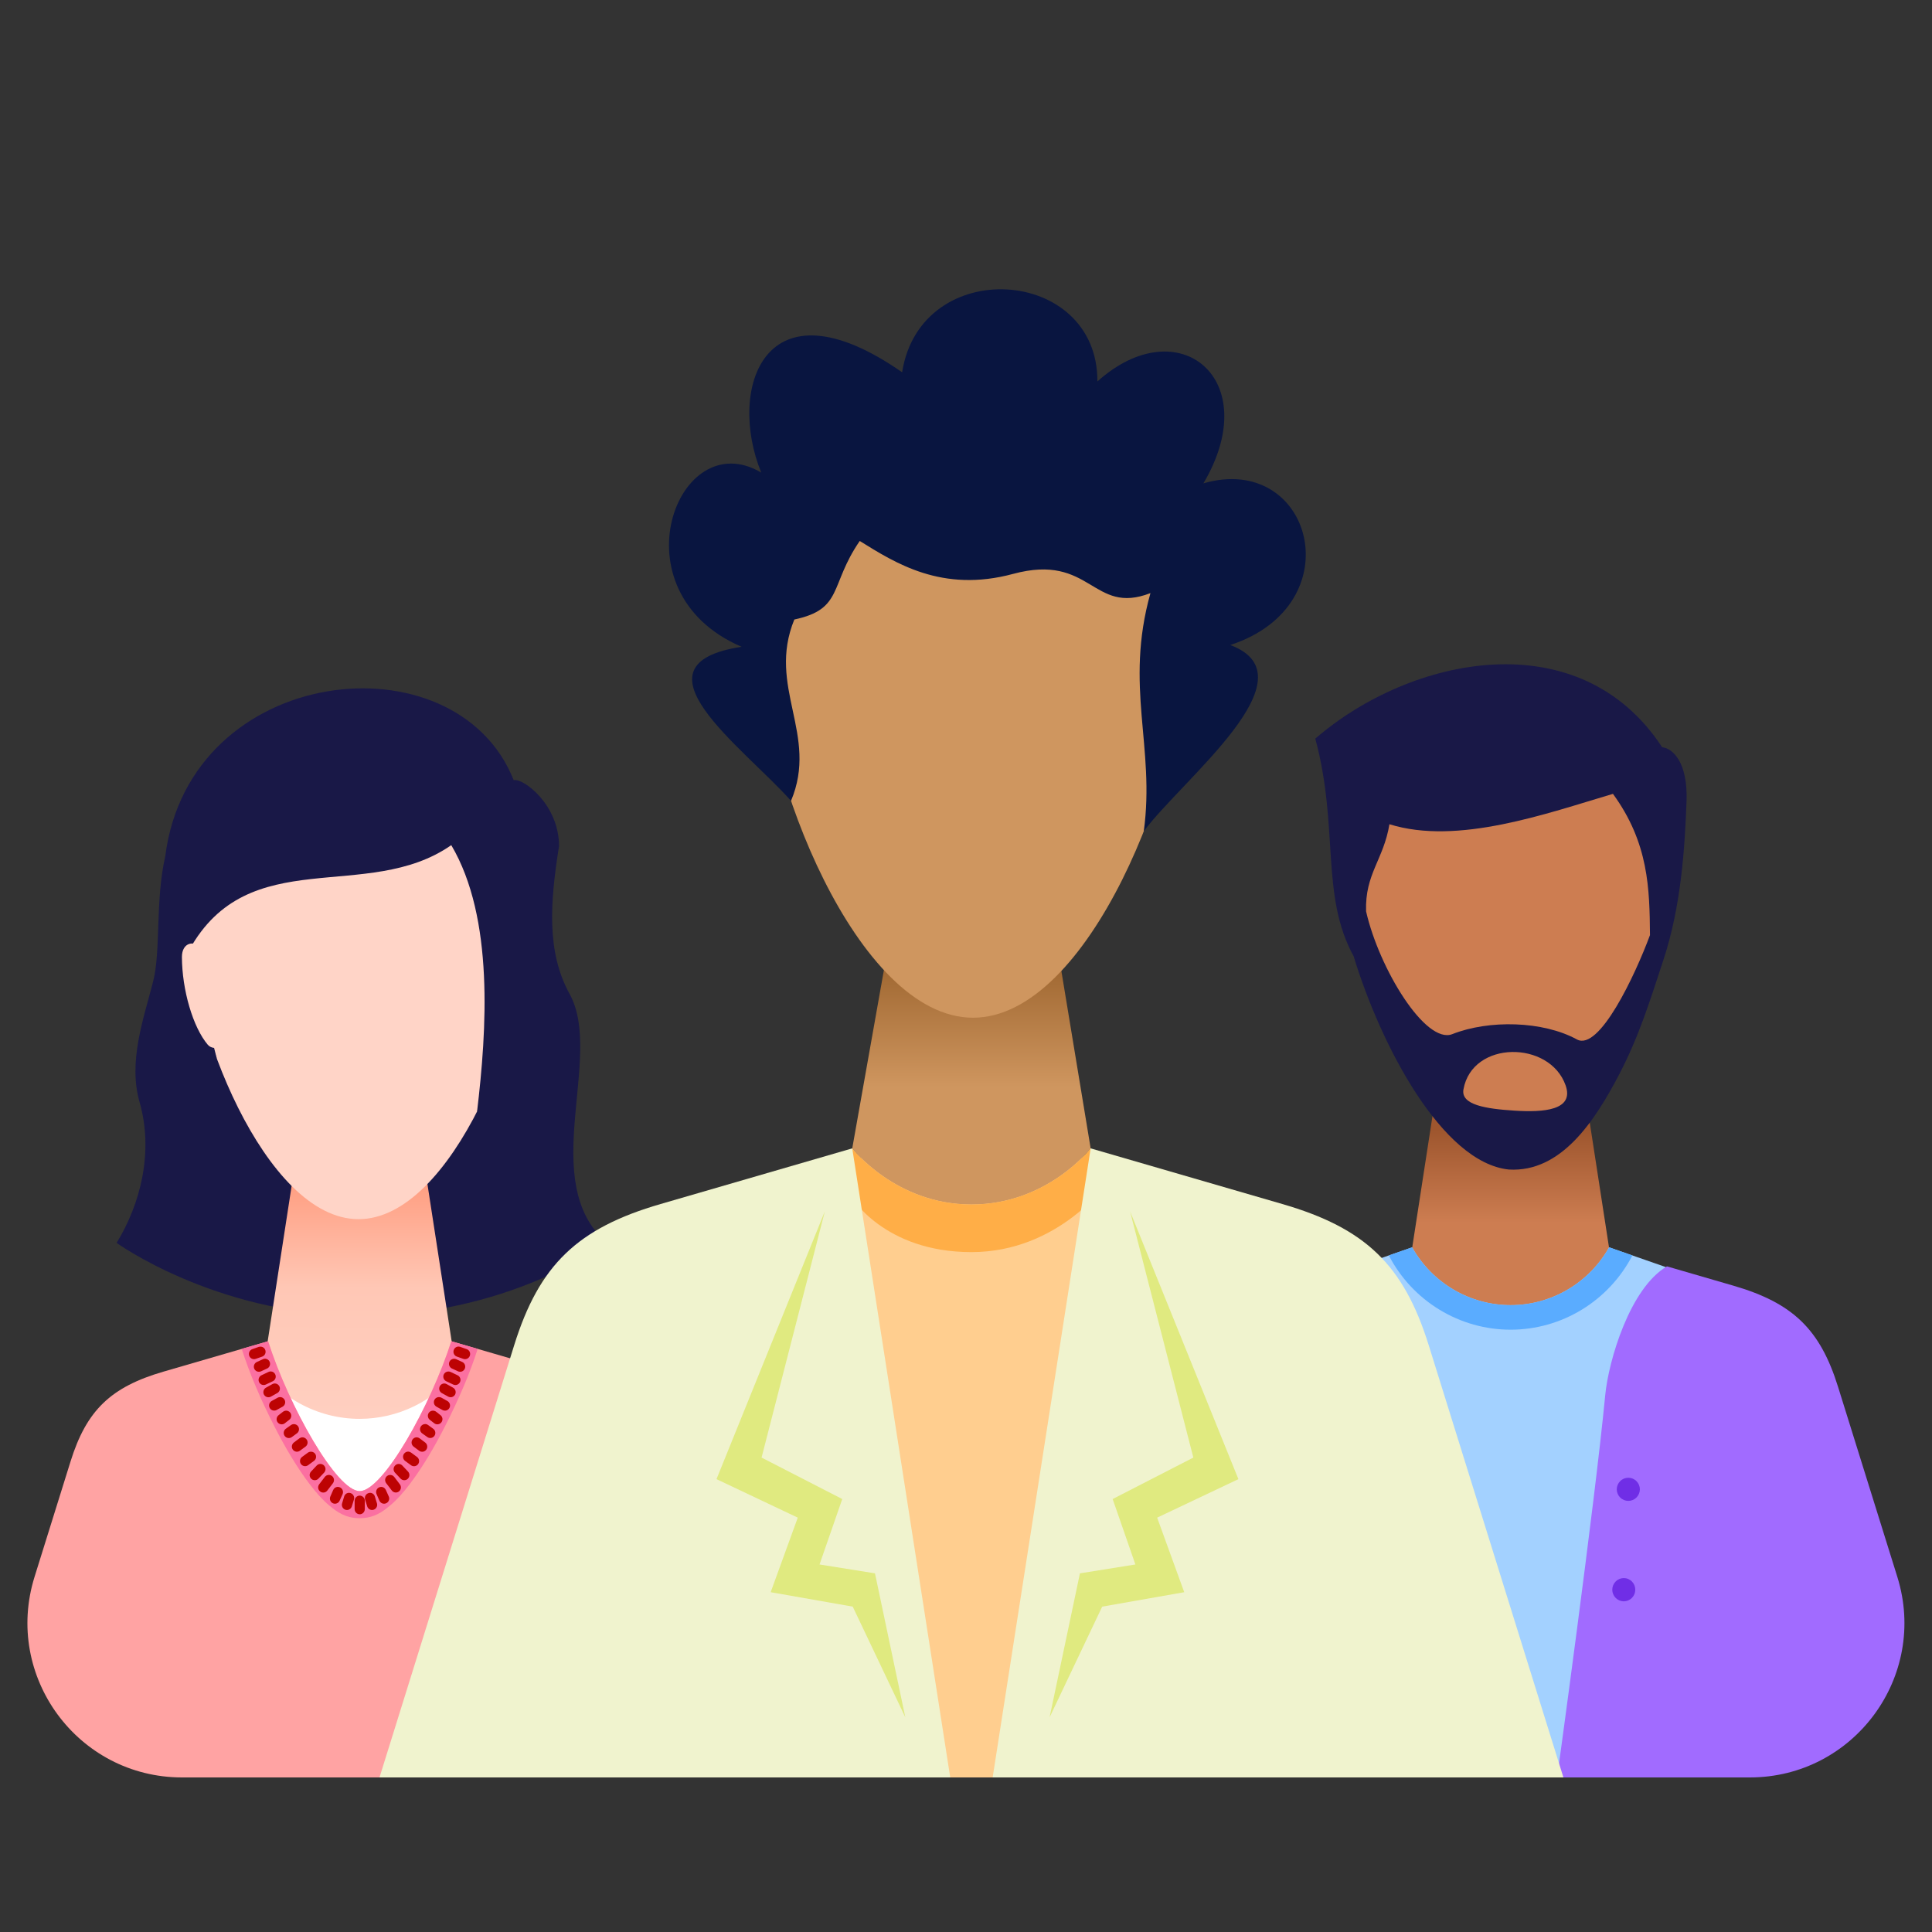 <svg width="100" height="100" viewBox="0 0 100 100" fill="none" xmlns="http://www.w3.org/2000/svg">
<rect x="0" y="0" width="100" height="100" fill="#333333" stroke="none"/>
<path d="M28.936 43.79C28.479 46.67 28.272 49.246 29.482 51.446C31.281 54.716 27.777 61.147 31.404 64.331C31.404 64.331 26.239 68.23 18.322 68.094C11.064 67.97 6.036 64.331 6.036 64.331C7.264 62.332 7.963 59.634 7.226 57.054C6.624 54.946 7.426 52.758 7.926 50.8C8.334 49.203 8.03 46.61 8.552 44.334L28.936 43.79Z" fill="#191847"/>
<path d="M18.616 60.081L15.263 60.292L13.132 74.11L18.616 82.826L24.101 74.11L21.97 60.292L18.616 60.081Z" fill="url(#paint0_linear)"/>
<path d="M13.139 70.404L11.437 72.665L16.764 80.995L25.424 78.912L23.694 70.966C23.088 71.736 22.317 72.359 21.438 72.787C20.558 73.216 19.595 73.439 18.618 73.439C17.524 73.44 16.449 73.162 15.491 72.631C14.533 72.1 13.724 71.334 13.139 70.404Z" fill="white"/>
<path d="M27.376 47.892C27.376 52.793 23.429 63.104 18.559 63.104C13.69 63.104 9.742 52.793 9.742 47.892C9.742 42.99 13.69 39.017 18.559 39.017C23.429 39.017 27.376 42.99 27.376 47.892Z" fill="#FFD4C7"/>
<path d="M26.589 40.383C23.605 32.849 9.806 34.344 8.552 44.334L8.899 46.816L9.847 52.377L11.223 54.795L9.789 49.178C12.879 43.579 18.997 46.78 23.358 43.745C25.585 47.512 25.194 53.335 24.693 57.534L28.591 54.121L27.729 47.148L28.935 43.79C28.935 41.637 27.069 40.257 26.589 40.383Z" fill="#191847"/>
<path d="M10.465 49.134C10.07 48.622 9.413 48.778 9.416 49.534C9.423 51.235 9.984 53.171 10.759 54.081C10.901 54.247 11.22 54.325 11.561 54.126L10.465 49.134Z" fill="#FFD4C7"/>
<path d="M13.876 69.422L8.47 70.993C5.733 71.787 4.476 72.998 3.651 75.646L1.788 81.618C0.181 86.769 4.029 92 9.425 92H38.687L33.585 75.646C32.76 72.998 31.503 71.787 28.765 70.993L23.36 69.422C22.284 72.786 19.818 77.18 18.618 77.18C17.418 77.18 14.952 72.786 13.876 69.422Z" fill="#FFA3A3"/>
<path d="M13.876 69.422L12.512 69.818C12.921 71.11 13.503 72.445 14.155 73.734C14.745 74.902 15.387 75.981 16.036 76.83C16.361 77.254 16.681 77.623 17.057 77.936C17.432 78.248 17.874 78.581 18.618 78.581C19.362 78.581 19.803 78.248 20.178 77.936C20.554 77.623 20.875 77.254 21.199 76.83C21.848 75.981 22.49 74.902 23.08 73.734C23.732 72.445 24.314 71.11 24.724 69.818L23.36 69.422C22.284 72.786 19.818 77.18 18.618 77.18C17.418 77.18 14.951 72.786 13.876 69.422Z" fill="#FB70A1"/>
<path d="M23.753 69.698C23.695 69.694 23.637 69.71 23.588 69.742C23.54 69.775 23.503 69.823 23.485 69.879C23.462 69.945 23.466 70.018 23.496 70.081C23.526 70.144 23.579 70.193 23.645 70.216L23.985 70.336C24.018 70.347 24.052 70.352 24.087 70.35C24.122 70.347 24.155 70.338 24.187 70.323C24.218 70.307 24.246 70.286 24.268 70.26C24.291 70.233 24.309 70.203 24.32 70.17C24.343 70.104 24.339 70.031 24.309 69.968C24.279 69.905 24.226 69.856 24.16 69.833L23.82 69.713C23.798 69.705 23.776 69.7 23.753 69.698L23.753 69.698ZM13.459 69.703C13.438 69.704 13.418 69.707 13.398 69.713L13.057 69.833C12.992 69.856 12.938 69.905 12.909 69.968C12.879 70.031 12.875 70.104 12.898 70.17C12.909 70.203 12.926 70.234 12.949 70.26C12.972 70.286 13 70.307 13.031 70.323C13.062 70.338 13.096 70.347 13.13 70.35C13.165 70.352 13.2 70.347 13.232 70.336L13.573 70.217C13.638 70.193 13.692 70.144 13.722 70.081C13.751 70.018 13.755 69.945 13.732 69.879C13.713 69.824 13.676 69.776 13.626 69.744C13.577 69.712 13.518 69.698 13.459 69.703L13.459 69.703ZM13.732 70.326C13.71 70.325 13.688 70.326 13.665 70.331C13.646 70.336 13.627 70.343 13.609 70.352L13.294 70.497C13.231 70.525 13.182 70.578 13.157 70.643C13.132 70.708 13.133 70.781 13.16 70.844C13.175 70.877 13.195 70.906 13.22 70.93C13.245 70.954 13.275 70.973 13.308 70.986C13.34 70.998 13.375 71.004 13.41 71.003C13.445 71.002 13.479 70.994 13.511 70.979L13.825 70.834C13.857 70.82 13.885 70.799 13.909 70.773C13.932 70.747 13.95 70.717 13.962 70.685C13.974 70.652 13.98 70.617 13.978 70.582C13.977 70.547 13.969 70.513 13.954 70.481C13.935 70.438 13.904 70.4 13.865 70.373C13.826 70.345 13.78 70.329 13.733 70.326L13.732 70.326ZM23.475 70.331C23.43 70.336 23.386 70.352 23.349 70.378C23.312 70.405 23.283 70.44 23.263 70.481C23.249 70.513 23.241 70.547 23.239 70.582C23.238 70.617 23.243 70.652 23.255 70.685C23.267 70.717 23.285 70.748 23.309 70.773C23.332 70.799 23.361 70.82 23.392 70.834L23.707 70.979C23.738 70.994 23.773 71.002 23.808 71.003C23.843 71.004 23.877 70.998 23.91 70.986C23.942 70.973 23.972 70.954 23.997 70.93C24.023 70.906 24.043 70.877 24.057 70.844C24.085 70.781 24.087 70.709 24.063 70.644C24.039 70.579 23.991 70.526 23.928 70.497L23.614 70.352C23.57 70.332 23.522 70.325 23.475 70.331L23.475 70.331ZM14.026 70.985C14.004 70.984 13.981 70.985 13.959 70.99C13.938 70.994 13.917 71.001 13.898 71.011L13.537 71.182C13.505 71.197 13.477 71.217 13.453 71.243C13.43 71.269 13.412 71.299 13.4 71.331C13.388 71.364 13.382 71.399 13.384 71.434C13.385 71.469 13.393 71.503 13.408 71.535C13.422 71.566 13.443 71.595 13.468 71.618C13.494 71.642 13.524 71.66 13.556 71.673C13.589 71.685 13.623 71.69 13.658 71.689C13.693 71.687 13.727 71.679 13.758 71.664L14.119 71.493C14.151 71.478 14.179 71.458 14.202 71.432C14.226 71.406 14.244 71.376 14.256 71.344C14.268 71.311 14.274 71.276 14.272 71.241C14.271 71.206 14.263 71.172 14.248 71.14C14.228 71.097 14.197 71.059 14.159 71.032C14.119 71.004 14.074 70.988 14.026 70.985L14.026 70.985ZM23.181 70.99C23.136 70.995 23.093 71.011 23.056 71.037C23.018 71.064 22.989 71.099 22.97 71.14C22.955 71.172 22.947 71.206 22.945 71.241C22.944 71.276 22.949 71.311 22.961 71.344C22.973 71.376 22.991 71.406 23.015 71.432C23.038 71.458 23.067 71.478 23.098 71.493L23.459 71.664C23.491 71.679 23.525 71.687 23.559 71.689C23.594 71.69 23.629 71.685 23.661 71.673C23.694 71.661 23.724 71.642 23.749 71.618C23.774 71.595 23.795 71.566 23.81 71.535C23.824 71.503 23.832 71.469 23.834 71.434C23.835 71.399 23.83 71.364 23.818 71.331C23.806 71.299 23.788 71.269 23.764 71.243C23.741 71.217 23.712 71.197 23.681 71.182L23.32 71.011C23.276 70.991 23.228 70.984 23.181 70.99L23.181 70.99ZM14.222 71.607C14.177 71.608 14.133 71.621 14.093 71.644L13.769 71.825C13.738 71.842 13.711 71.865 13.689 71.892C13.668 71.92 13.651 71.951 13.642 71.985C13.632 72.019 13.629 72.054 13.633 72.089C13.637 72.124 13.648 72.158 13.665 72.188C13.683 72.219 13.706 72.245 13.733 72.267C13.761 72.288 13.792 72.304 13.826 72.313C13.859 72.322 13.894 72.325 13.929 72.32C13.963 72.316 13.996 72.304 14.026 72.287L14.351 72.105C14.382 72.088 14.409 72.066 14.43 72.038C14.452 72.011 14.468 71.979 14.478 71.945C14.488 71.912 14.49 71.876 14.486 71.841C14.482 71.806 14.471 71.773 14.454 71.742C14.431 71.701 14.397 71.667 14.357 71.643C14.316 71.619 14.269 71.607 14.222 71.607ZM22.99 71.607C22.945 71.609 22.901 71.622 22.862 71.645C22.823 71.669 22.791 71.702 22.768 71.742C22.751 71.772 22.74 71.806 22.735 71.841C22.731 71.875 22.733 71.91 22.742 71.944C22.752 71.978 22.767 72.01 22.788 72.037C22.81 72.065 22.836 72.088 22.866 72.105L23.196 72.287C23.257 72.32 23.328 72.329 23.394 72.311C23.46 72.292 23.517 72.248 23.552 72.188C23.569 72.158 23.58 72.124 23.584 72.089C23.588 72.054 23.585 72.019 23.576 71.985C23.566 71.951 23.55 71.92 23.528 71.892C23.506 71.865 23.48 71.842 23.449 71.825L23.124 71.644C23.084 71.62 23.037 71.607 22.99 71.607H22.99ZM14.501 72.313C14.456 72.312 14.411 72.323 14.372 72.344L14.062 72.515C14.002 72.549 13.957 72.606 13.938 72.673C13.919 72.74 13.926 72.812 13.959 72.873C13.992 72.935 14.048 72.981 14.115 73.001C14.181 73.022 14.253 73.015 14.315 72.982L14.624 72.811C14.655 72.794 14.682 72.771 14.704 72.744C14.725 72.716 14.742 72.685 14.751 72.651C14.761 72.617 14.764 72.582 14.759 72.547C14.755 72.512 14.745 72.478 14.727 72.448C14.705 72.407 14.672 72.374 14.632 72.35C14.592 72.326 14.547 72.313 14.501 72.313L14.501 72.313ZM22.712 72.313C22.666 72.314 22.622 72.327 22.583 72.351C22.544 72.375 22.512 72.408 22.49 72.448C22.473 72.478 22.462 72.512 22.458 72.547C22.454 72.582 22.457 72.617 22.466 72.651C22.476 72.685 22.492 72.716 22.514 72.744C22.536 72.771 22.563 72.794 22.593 72.811L22.902 72.982C22.933 72.999 22.967 73.01 23.002 73.013C23.037 73.017 23.072 73.014 23.106 73.004C23.139 72.994 23.17 72.977 23.198 72.954C23.225 72.932 23.247 72.904 23.263 72.873C23.296 72.811 23.303 72.739 23.282 72.672C23.262 72.605 23.216 72.548 23.155 72.515L22.851 72.344C22.808 72.321 22.76 72.31 22.712 72.313L22.712 72.313ZM14.769 73.018C14.725 73.025 14.685 73.043 14.65 73.07L14.423 73.247C14.395 73.268 14.372 73.294 14.354 73.324C14.336 73.355 14.325 73.388 14.32 73.423C14.315 73.457 14.318 73.493 14.326 73.527C14.335 73.561 14.351 73.592 14.372 73.62C14.393 73.648 14.419 73.671 14.45 73.688C14.48 73.706 14.513 73.717 14.548 73.721C14.582 73.725 14.617 73.723 14.651 73.714C14.684 73.704 14.715 73.689 14.743 73.667L14.97 73.49C14.998 73.469 15.021 73.443 15.039 73.413C15.056 73.383 15.068 73.349 15.073 73.315C15.078 73.28 15.075 73.245 15.067 73.211C15.058 73.177 15.042 73.145 15.021 73.117C14.992 73.079 14.953 73.05 14.908 73.033C14.864 73.015 14.816 73.01 14.769 73.018H14.769ZM22.372 73.018C22.304 73.028 22.244 73.063 22.201 73.117C22.18 73.144 22.164 73.176 22.155 73.21C22.146 73.243 22.143 73.279 22.148 73.314C22.152 73.348 22.163 73.382 22.18 73.412C22.197 73.442 22.22 73.469 22.248 73.49L22.475 73.667C22.502 73.689 22.533 73.704 22.567 73.714C22.6 73.723 22.635 73.725 22.67 73.721C22.704 73.717 22.738 73.706 22.768 73.688C22.798 73.671 22.825 73.648 22.846 73.62C22.867 73.593 22.883 73.561 22.892 73.527C22.901 73.494 22.904 73.459 22.9 73.424C22.895 73.389 22.884 73.356 22.867 73.325C22.85 73.295 22.827 73.268 22.799 73.247L22.573 73.07C22.544 73.048 22.512 73.032 22.477 73.024C22.443 73.015 22.407 73.013 22.372 73.018H22.372ZM22.031 73.708C22.007 73.707 21.983 73.709 21.959 73.714C21.89 73.726 21.829 73.765 21.789 73.823C21.749 73.88 21.733 73.951 21.745 74.02C21.756 74.089 21.795 74.15 21.851 74.191L22.119 74.382C22.176 74.423 22.246 74.439 22.315 74.427C22.383 74.415 22.444 74.377 22.485 74.32C22.525 74.263 22.541 74.192 22.529 74.123C22.518 74.054 22.48 73.993 22.423 73.952L22.16 73.76C22.123 73.731 22.078 73.713 22.031 73.708L22.031 73.708ZM15.181 73.714C15.138 73.719 15.098 73.735 15.062 73.76L14.794 73.952C14.738 73.993 14.7 74.055 14.688 74.124C14.677 74.193 14.693 74.263 14.732 74.321C14.753 74.35 14.778 74.374 14.808 74.393C14.838 74.412 14.871 74.424 14.905 74.43C14.94 74.436 14.975 74.435 15.009 74.427C15.043 74.419 15.075 74.404 15.104 74.383L15.367 74.191C15.423 74.15 15.461 74.089 15.473 74.02C15.484 73.951 15.468 73.88 15.428 73.823C15.401 73.784 15.363 73.753 15.32 73.734C15.276 73.715 15.228 73.708 15.181 73.714H15.181ZM15.619 74.398C15.574 74.405 15.531 74.423 15.495 74.45L15.212 74.663C15.184 74.684 15.161 74.71 15.143 74.741C15.125 74.771 15.114 74.804 15.109 74.839C15.104 74.874 15.106 74.909 15.115 74.943C15.124 74.977 15.139 75.009 15.16 75.037C15.203 75.092 15.264 75.128 15.333 75.138C15.401 75.147 15.471 75.13 15.526 75.088L15.815 74.876C15.843 74.855 15.866 74.828 15.884 74.798C15.902 74.768 15.913 74.735 15.918 74.7C15.923 74.665 15.921 74.63 15.912 74.596C15.903 74.562 15.888 74.53 15.867 74.502C15.838 74.464 15.8 74.435 15.757 74.416C15.713 74.398 15.666 74.392 15.619 74.398H15.619ZM21.526 74.398C21.458 74.409 21.397 74.447 21.356 74.502C21.335 74.53 21.32 74.562 21.311 74.596C21.302 74.63 21.3 74.665 21.305 74.7C21.309 74.735 21.321 74.768 21.339 74.798C21.356 74.828 21.38 74.855 21.408 74.876L21.691 75.088C21.719 75.11 21.75 75.125 21.784 75.134C21.818 75.143 21.853 75.145 21.887 75.14C21.922 75.136 21.955 75.124 21.985 75.106C22.015 75.088 22.041 75.065 22.062 75.037C22.083 75.008 22.098 74.976 22.107 74.942C22.115 74.908 22.117 74.873 22.111 74.838C22.106 74.803 22.094 74.77 22.076 74.74C22.058 74.71 22.034 74.684 22.006 74.663L21.722 74.45C21.694 74.429 21.663 74.414 21.629 74.405C21.596 74.396 21.561 74.394 21.526 74.398H21.526ZM21.15 75.135C21.104 75.131 21.059 75.139 21.017 75.158C20.976 75.177 20.94 75.207 20.913 75.244C20.892 75.272 20.877 75.305 20.869 75.339C20.86 75.373 20.858 75.408 20.864 75.443C20.869 75.478 20.881 75.511 20.899 75.541C20.917 75.571 20.941 75.597 20.97 75.618L21.274 75.841C21.302 75.862 21.334 75.876 21.368 75.884C21.402 75.892 21.438 75.894 21.472 75.888C21.507 75.882 21.54 75.87 21.569 75.851C21.599 75.832 21.625 75.807 21.645 75.778C21.685 75.721 21.701 75.65 21.689 75.582C21.677 75.513 21.639 75.451 21.583 75.41L21.279 75.187C21.241 75.159 21.197 75.141 21.15 75.135L21.15 75.135ZM16.062 75.141C16.018 75.145 15.975 75.161 15.939 75.187L15.635 75.41C15.579 75.452 15.542 75.514 15.531 75.583C15.521 75.652 15.537 75.722 15.578 75.779C15.618 75.835 15.68 75.874 15.748 75.885C15.817 75.897 15.887 75.881 15.944 75.841L16.248 75.618C16.277 75.598 16.301 75.572 16.32 75.542C16.338 75.512 16.351 75.479 16.357 75.444C16.362 75.409 16.361 75.374 16.353 75.34C16.345 75.305 16.33 75.273 16.31 75.244C16.282 75.206 16.244 75.177 16.2 75.159C16.157 75.14 16.109 75.134 16.062 75.141L16.062 75.141ZM16.567 75.773C16.498 75.778 16.433 75.809 16.387 75.862L16.099 76.168C16.075 76.194 16.056 76.224 16.044 76.257C16.031 76.29 16.026 76.325 16.027 76.36C16.029 76.396 16.037 76.43 16.052 76.462C16.067 76.494 16.088 76.523 16.114 76.546C16.166 76.594 16.233 76.618 16.303 76.615C16.372 76.613 16.438 76.582 16.485 76.531L16.774 76.225C16.798 76.199 16.817 76.169 16.83 76.136C16.843 76.103 16.849 76.068 16.848 76.033C16.847 75.998 16.839 75.963 16.824 75.931C16.81 75.899 16.789 75.87 16.764 75.846C16.738 75.821 16.707 75.802 16.673 75.789C16.639 75.777 16.604 75.771 16.568 75.773L16.567 75.773ZM20.645 75.773C20.576 75.772 20.509 75.798 20.459 75.846C20.433 75.87 20.412 75.898 20.397 75.93C20.382 75.962 20.374 75.997 20.372 76.032C20.371 76.067 20.377 76.103 20.389 76.136C20.401 76.169 20.42 76.199 20.444 76.225L20.732 76.531C20.78 76.582 20.845 76.613 20.915 76.616C20.984 76.618 21.052 76.594 21.103 76.547C21.129 76.523 21.151 76.494 21.165 76.462C21.18 76.43 21.189 76.396 21.19 76.361C21.192 76.325 21.186 76.29 21.174 76.257C21.162 76.224 21.143 76.194 21.119 76.168L20.83 75.862C20.807 75.835 20.778 75.814 20.746 75.799C20.715 75.784 20.68 75.775 20.645 75.774L20.645 75.773ZM16.985 76.344C16.951 76.349 16.917 76.361 16.887 76.378C16.857 76.396 16.831 76.42 16.81 76.448L16.521 76.827C16.5 76.855 16.485 76.886 16.476 76.92C16.467 76.954 16.465 76.99 16.47 77.024C16.474 77.059 16.486 77.092 16.504 77.123C16.521 77.153 16.545 77.179 16.573 77.2C16.6 77.221 16.632 77.237 16.666 77.246C16.699 77.255 16.735 77.257 16.769 77.252C16.803 77.247 16.837 77.236 16.867 77.218C16.897 77.2 16.923 77.176 16.944 77.148L17.233 76.77C17.254 76.742 17.269 76.71 17.278 76.676C17.287 76.642 17.289 76.606 17.284 76.572C17.279 76.537 17.268 76.503 17.25 76.473C17.232 76.443 17.209 76.416 17.181 76.395C17.153 76.374 17.122 76.359 17.088 76.35C17.055 76.341 17.02 76.339 16.985 76.344L16.985 76.344ZM20.16 76.344C20.115 76.35 20.073 76.368 20.037 76.396C20.009 76.418 19.986 76.444 19.969 76.475C19.952 76.505 19.941 76.538 19.936 76.573C19.932 76.608 19.934 76.643 19.944 76.677C19.953 76.71 19.969 76.742 19.99 76.77L20.279 77.148C20.321 77.203 20.383 77.24 20.451 77.249C20.52 77.259 20.589 77.242 20.645 77.2C20.673 77.179 20.696 77.153 20.714 77.123C20.732 77.092 20.743 77.059 20.748 77.024C20.753 76.99 20.751 76.954 20.742 76.92C20.733 76.886 20.717 76.855 20.696 76.827L20.408 76.448C20.379 76.41 20.341 76.38 20.298 76.362C20.255 76.344 20.207 76.338 20.16 76.344H20.16ZM17.459 76.962C17.414 76.967 17.37 76.984 17.333 77.011C17.296 77.038 17.267 77.075 17.248 77.117L17.098 77.46C17.071 77.523 17.069 77.595 17.093 77.66C17.117 77.725 17.165 77.778 17.227 77.807C17.259 77.822 17.293 77.83 17.328 77.832C17.362 77.833 17.397 77.828 17.429 77.815C17.462 77.803 17.492 77.785 17.517 77.761C17.543 77.738 17.563 77.709 17.578 77.677L17.733 77.335C17.76 77.271 17.761 77.199 17.736 77.134C17.711 77.069 17.662 77.016 17.598 76.987C17.555 76.966 17.507 76.957 17.459 76.961L17.459 76.962ZM19.753 76.962C19.707 76.958 19.661 76.967 19.619 76.988C19.557 77.017 19.508 77.07 19.484 77.135C19.46 77.2 19.462 77.272 19.49 77.335L19.64 77.678C19.654 77.709 19.675 77.738 19.7 77.761C19.726 77.785 19.756 77.803 19.788 77.816C19.821 77.828 19.855 77.833 19.89 77.832C19.925 77.83 19.959 77.822 19.99 77.807C20.053 77.779 20.103 77.726 20.128 77.661C20.153 77.596 20.152 77.524 20.124 77.46L19.97 77.117C19.95 77.074 19.92 77.037 19.882 77.01C19.844 76.983 19.8 76.966 19.753 76.962L19.753 76.962ZM18.078 77.268C18.02 77.265 17.962 77.282 17.915 77.316C17.867 77.35 17.832 77.398 17.815 77.454L17.707 77.812C17.697 77.846 17.693 77.881 17.696 77.916C17.7 77.95 17.71 77.984 17.726 78.015C17.742 78.046 17.764 78.073 17.791 78.095C17.818 78.118 17.849 78.134 17.882 78.144C17.915 78.155 17.95 78.158 17.985 78.155C18.019 78.152 18.053 78.141 18.083 78.125C18.114 78.109 18.141 78.086 18.163 78.059C18.185 78.032 18.202 78.001 18.212 77.968L18.32 77.615C18.33 77.582 18.334 77.547 18.331 77.512C18.327 77.477 18.317 77.443 18.301 77.413C18.285 77.382 18.262 77.355 18.236 77.332C18.209 77.31 18.178 77.293 18.145 77.283C18.123 77.275 18.101 77.27 18.078 77.267V77.268ZM19.134 77.268C19.113 77.27 19.093 77.276 19.073 77.283C19.04 77.293 19.009 77.31 18.982 77.332C18.955 77.355 18.933 77.382 18.917 77.413C18.9 77.444 18.89 77.477 18.887 77.512C18.884 77.547 18.887 77.582 18.897 77.615L19.006 77.968C19.016 78.001 19.032 78.033 19.054 78.059C19.076 78.087 19.104 78.109 19.134 78.125C19.165 78.141 19.198 78.152 19.233 78.155C19.267 78.158 19.302 78.155 19.335 78.144C19.369 78.134 19.399 78.118 19.426 78.095C19.453 78.073 19.475 78.046 19.491 78.015C19.508 77.984 19.518 77.951 19.521 77.916C19.524 77.881 19.521 77.846 19.511 77.812L19.402 77.454C19.385 77.398 19.349 77.348 19.301 77.314C19.252 77.281 19.194 77.264 19.134 77.268L19.134 77.268ZM18.619 77.413C18.549 77.413 18.483 77.441 18.433 77.491C18.384 77.54 18.356 77.607 18.356 77.677V78.113C18.356 78.183 18.384 78.251 18.433 78.3C18.483 78.35 18.549 78.378 18.619 78.378C18.689 78.378 18.755 78.35 18.805 78.3C18.854 78.251 18.882 78.183 18.882 78.113V77.677C18.882 77.607 18.854 77.54 18.805 77.491C18.755 77.441 18.689 77.413 18.619 77.413Z" fill="#BD0303"/>
<path d="M78.189 53.079L74.836 53.29L72.705 67.108L78.189 69.691L83.674 67.108L81.543 53.29L78.189 53.079Z" fill="url(#paint1_linear)"/>
<path d="M73.091 64.561L70.158 65.583L74.163 92H82.215L86.22 65.583L83.287 64.561C82.248 66.41 80.3 67.554 78.189 67.554C76.078 67.554 74.13 66.41 73.091 64.561Z" fill="#A3D1FF"/>
<path d="M87.007 44.087C87.007 48.988 83.06 59.3 78.19 59.3C73.321 59.3 69.373 48.988 69.373 44.087C69.373 39.186 73.321 35.212 78.19 35.212C83.06 35.212 87.007 39.186 87.007 44.087Z" fill="#CD7D51"/>
<path d="M77.306 34.398C73.971 34.569 70.552 36.092 68.079 38.232C69.319 42.817 68.33 46.339 70.064 49.495C71.468 54.111 74.646 60.18 78.1 60.535C80.807 60.693 82.546 58.025 83.811 55.606C84.843 53.633 85.436 51.694 86.094 49.697C87.02 46.889 87.202 43.909 87.295 41.485C87.371 39.447 86.573 38.729 86.032 38.678C83.891 35.408 80.641 34.227 77.306 34.398L77.306 34.398ZM83.486 41.09C85.344 43.638 85.38 46.014 85.403 48.4C84.629 50.49 82.774 54.43 81.621 53.801C79.856 52.837 77.066 52.778 75.172 53.526C73.788 54.072 71.385 50.147 70.708 47.171C70.644 45.227 71.613 44.505 71.917 42.662C75.447 43.768 80.065 42.103 83.486 41.09L83.486 41.09ZM81.035 56.176C81.494 57.47 79.9 57.585 78.381 57.486C76.908 57.391 75.606 57.19 75.748 56.389C76.201 53.84 80.209 53.842 81.035 56.176V56.176Z" fill="#191847"/>
<path d="M70.096 65.547L66.668 66.543C63.586 67.437 62.164 68.8 61.235 71.783L54.935 92H76.869C76.869 92 73.821 77.82 73.287 72.224C73.114 70.416 72.008 66.665 70.096 65.547ZM86.281 65.547C84.369 66.665 83.258 70.416 83.085 72.224C82.551 77.82 80.596 92 80.596 92H90.568C95.963 92 99.812 86.769 98.205 81.618L95.137 71.783C94.208 68.8 92.792 67.437 89.709 66.543L86.281 65.547Z" fill="#A16BFF"/>
<path d="M72.091 76.488C71.933 76.489 71.782 76.553 71.671 76.666C71.56 76.778 71.498 76.931 71.498 77.09C71.499 77.247 71.562 77.398 71.673 77.51C71.784 77.621 71.934 77.685 72.091 77.686C72.249 77.686 72.4 77.624 72.512 77.512C72.624 77.4 72.687 77.248 72.689 77.09C72.689 77.01 72.673 76.932 72.643 76.859C72.613 76.786 72.569 76.72 72.514 76.664C72.458 76.608 72.392 76.564 72.32 76.533C72.247 76.503 72.169 76.488 72.091 76.488ZM84.281 76.488C84.203 76.488 84.125 76.503 84.052 76.533C83.98 76.564 83.914 76.608 83.859 76.664C83.803 76.72 83.759 76.786 83.729 76.859C83.699 76.932 83.683 77.01 83.683 77.09C83.685 77.248 83.748 77.4 83.86 77.512C83.972 77.624 84.124 77.686 84.281 77.686C84.439 77.686 84.59 77.624 84.702 77.512C84.814 77.4 84.878 77.248 84.879 77.09C84.879 77.01 84.864 76.932 84.834 76.859C84.804 76.786 84.76 76.72 84.704 76.664C84.649 76.608 84.583 76.564 84.51 76.533C84.438 76.503 84.36 76.488 84.281 76.488ZM72.328 81.681C72.249 81.681 72.172 81.696 72.099 81.727C72.026 81.757 71.961 81.801 71.905 81.857C71.85 81.913 71.805 81.979 71.775 82.052C71.745 82.125 71.73 82.204 71.73 82.283C71.73 82.362 71.745 82.44 71.775 82.513C71.805 82.586 71.85 82.652 71.905 82.708C71.961 82.764 72.026 82.808 72.099 82.839C72.172 82.869 72.249 82.885 72.328 82.885C72.406 82.885 72.484 82.869 72.557 82.839C72.629 82.808 72.695 82.764 72.751 82.708C72.806 82.652 72.85 82.586 72.88 82.513C72.91 82.44 72.926 82.362 72.926 82.283C72.926 82.204 72.91 82.125 72.88 82.052C72.85 81.979 72.806 81.913 72.751 81.857C72.695 81.801 72.629 81.757 72.557 81.727C72.484 81.696 72.406 81.681 72.328 81.681ZM84.044 81.681C83.886 81.682 83.736 81.746 83.625 81.859C83.514 81.972 83.451 82.124 83.451 82.283C83.451 82.441 83.514 82.594 83.625 82.706C83.736 82.819 83.886 82.883 84.044 82.885C84.123 82.885 84.201 82.869 84.273 82.839C84.346 82.808 84.412 82.764 84.467 82.708C84.523 82.652 84.567 82.586 84.597 82.513C84.627 82.44 84.642 82.362 84.642 82.283C84.642 82.204 84.627 82.125 84.597 82.052C84.567 81.979 84.523 81.913 84.467 81.857C84.412 81.801 84.346 81.757 84.273 81.727C84.201 81.696 84.123 81.681 84.044 81.681Z" fill="#702EE6"/>
<path d="M73.091 64.561L71.885 64.981C72.487 66.14 73.393 67.111 74.504 67.788C75.615 68.466 76.889 68.825 78.189 68.825C79.488 68.825 80.763 68.466 81.874 67.788C82.985 67.111 83.891 66.14 84.493 64.981L83.287 64.561C82.776 65.469 82.035 66.225 81.14 66.751C80.244 67.277 79.226 67.554 78.189 67.554C77.152 67.554 76.133 67.277 75.238 66.751C74.342 66.225 73.601 65.469 73.091 64.561Z" fill="#5AACFF"/>
<path d="M50.362 46.284L46.404 46.533L44.112 59.44L50.282 66.289L56.452 59.44L54.321 46.533L50.362 46.284Z" fill="url(#paint2_linear)"/>
<path d="M61.286 33.831C61.286 39.903 56.395 52.677 50.363 52.677C44.331 52.677 39.44 39.903 39.44 33.831C39.44 27.759 44.331 22.837 50.363 22.837C56.395 22.837 61.286 27.759 61.286 33.831Z" fill="#CF965F"/>
<path d="M40.943 41.452C38.465 38.662 32.393 34.391 38.386 33.478C31.746 30.631 35.072 21.893 39.402 24.461C37.632 20.141 39.545 14.292 46.694 19.269C47.652 13.171 56.835 13.777 56.8 19.745C61.001 15.97 65.478 19.623 62.289 25.018C67.908 23.387 70.076 31.287 63.679 33.387C68.053 35.024 61.204 40.33 59.202 43.024C59.8 38.651 58.191 35.537 59.547 30.699C56.53 31.866 56.5 28.608 52.437 29.705C48.757 30.699 46.339 29.14 44.5 28.001C42.922 30.292 43.666 31.525 41.114 32.066C39.683 35.564 42.387 38.016 40.943 41.452Z" fill="#091540"/>
<path d="M44.113 59.439C44.113 59.439 46.351 62.344 50.283 62.344C54.216 62.344 56.453 59.439 56.453 59.439L60.304 67.014L54.38 91.999H43.081L44.113 59.439Z" fill="#FFCE8F"/>
<path d="M44.112 59.439L44.035 61.914C44.035 61.914 45.737 64.809 50.282 64.809C54.828 64.808 57.339 61.188 57.339 61.188L56.453 59.439C56.453 59.439 54.215 62.344 50.282 62.344C46.35 62.344 44.112 59.439 44.112 59.439H44.112Z" fill="#FFAE47"/>
<path d="M44.112 59.439L34.195 62.319C29.89 63.567 27.91 65.469 26.612 69.634L19.643 91.999H49.184L44.112 59.439ZM56.452 59.439L51.38 91.999H80.922L73.952 69.634C72.654 65.469 70.674 63.567 66.369 62.319L56.452 59.439Z" fill="#F0F3CE"/>
<path d="M42.694 62.698L37.086 76.56L41.292 78.553L39.89 82.412L44.137 83.159L46.859 88.887L45.289 81.436L42.419 80.977L43.595 77.59L39.419 75.444L42.694 62.698Z" fill="#E0EA80"/>
<path d="M58.492 62.698L64.1 76.56L59.894 78.553L61.296 82.412L57.049 83.159L54.327 88.887L55.897 81.436L58.767 80.977L57.591 77.59L61.767 75.444L58.492 62.698Z" fill="#E0EA80"/>
<defs>
<linearGradient id="paint0_linear" x1="18.652" y1="61.121" x2="18.616" y2="77.338" gradientUnits="userSpaceOnUse">
<stop stop-color="#FF9D80"/>
<stop offset="0.341" stop-color="#FFC7B5"/>
<stop offset="1" stop-color="#FFD4C7"/>
</linearGradient>
<linearGradient id="paint1_linear" x1="78" y1="58.499" x2="78" y2="66.999" gradientUnits="userSpaceOnUse">
<stop stop-color="#9E562E"/>
<stop offset="0.563" stop-color="#CD7D51"/>
</linearGradient>
<linearGradient id="paint2_linear" x1="50.282" y1="49.688" x2="50.282" y2="56.287" gradientUnits="userSpaceOnUse">
<stop stop-color="#9D652F"/>
<stop offset="1" stop-color="#CF965F"/>
</linearGradient>
</defs>
</svg>
